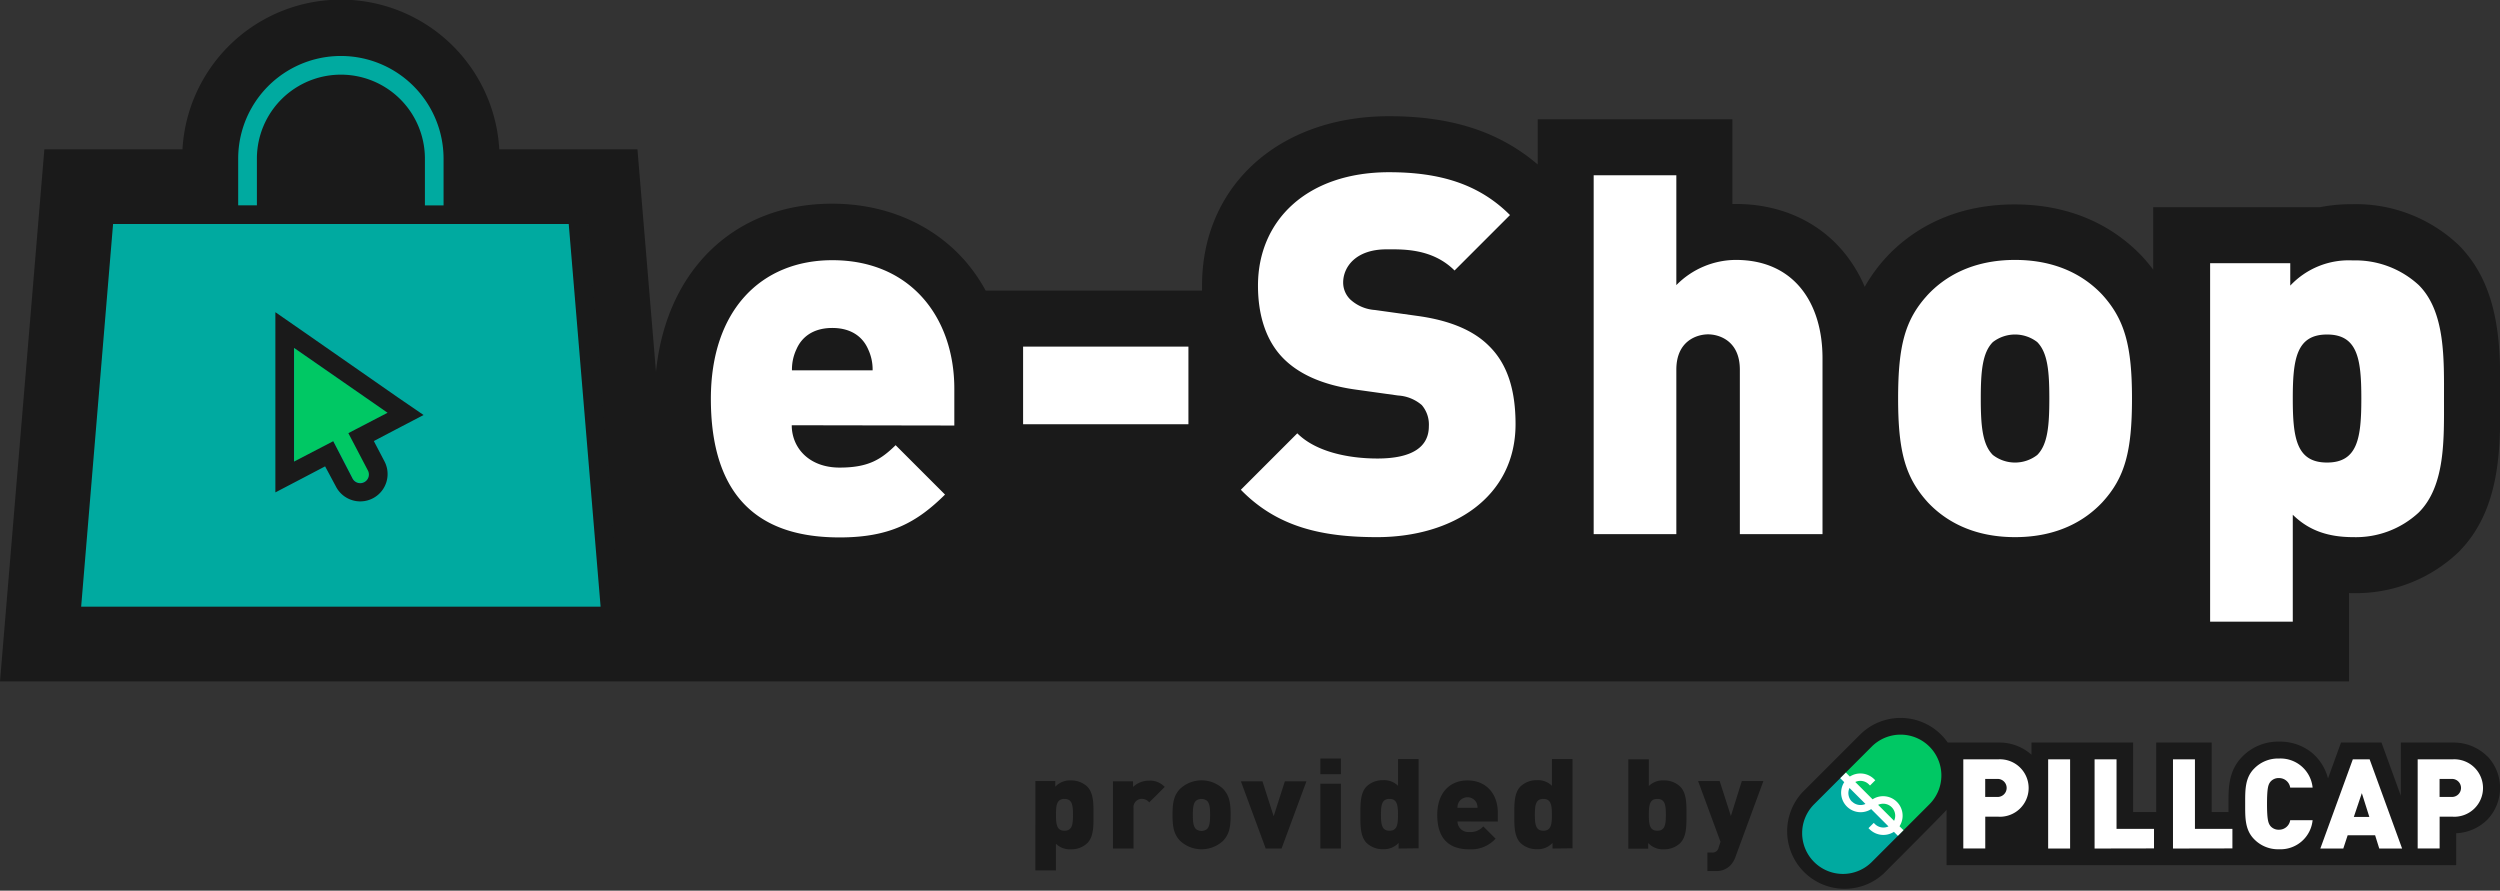 <svg xmlns="http://www.w3.org/2000/svg" viewBox="0 0 446.39 159.03"><rect x="0" y="0" width="446.39" height="159.03" fill="#333333" stroke="none"/><defs><style>.cls-1{fill:#1a1a1a;}.cls-2{fill:#00aaa0;}.cls-3{fill:#00c864;}.cls-4{fill:#fff;}</style></defs><title>pillcap_eshop</title><g id="Capa_2" data-name="Capa 2"><g id="Capa_2-2" data-name="Capa 2"><path class="cls-1" d="M0,121.67l7.92-95H32.58a28.33,28.33,0,0,1,56.57,0h24.67l3.31,39.7c1.82-18.11,14-30,31.44-30,9.46,0,17.85,3.58,23.63,10.07A30.2,30.2,0,0,1,176,51.89h38.63c0-.3,0-.59,0-.89,0-17.81,13.73-30.25,33.4-30.25,11.16,0,19.67,2.76,26.54,8.62V21.29h34.76V36.42h.62c7.92,0,14.82,3.12,19.42,8.79a25.35,25.35,0,0,1,3.59,6,28.83,28.83,0,0,1,3.91-5.35l0,0,0,0c4-4.27,11.24-9.36,22.85-9.36s18.84,5.09,22.85,9.36l0,0,0,0c.69.75,1.31,1.52,1.9,2.29V37h29.74a29,29,0,0,1,5.73-.54A26.68,26.68,0,0,1,439,43.75c7.47,7.47,7.45,18.38,7.43,26.34v2.14c0,8,0,18.88-7.43,26.34a26.56,26.56,0,0,1-18.77,7.34h-.8v15.76Z"/><polygon class="cls-2" points="103.18 37.9 109.23 110.44 12.51 110.44 18.55 37.9 103.18 37.9"/><path class="cls-1" d="M101.55,40l5.69,68.33H14.49L20.19,40h81.37m3.07-3.33H17.12l-6.25,75h100l-6.25-75Z"/><path class="cls-2" d="M79.2,36.67H75.87V28.33a15,15,0,0,0-30,0v8.33H42.53V28.33a18.33,18.33,0,0,1,36.67,0Z"/><path class="cls-3" d="M62.24,77.34l7-3.64L52.54,62.14V82.42l7-3.64,3.45,6.59a1.55,1.55,0,0,0,2.74-1.44Z"/><path class="cls-1" d="M52.54,62.14,69.2,73.7l-7,3.64,3.45,6.59a1.55,1.55,0,1,1-2.74,1.44L59.5,78.78l-7,3.64V62.14m-3.33-6.37V87.92l4.88-2.55,4-2.1L60,86.91a4.88,4.88,0,1,0,8.65-4.53l-1.9-3.63,4-2.1,4.88-2.55L71.1,71,54.44,59.4l-5.23-3.63Z"/><path class="cls-4" d="M141.37,75.93c0,4,3.06,7.56,8.55,7.56,5.13,0,7.38-1.44,10-4l8.82,8.82c-5,4.95-9.81,7.65-18.81,7.65-10.71,0-23-3.87-23-24.75,0-15.84,9-24.75,21.69-24.75,14,0,21.78,10.26,21.78,22.95v6.57ZM155,62.34c-.9-2.07-2.88-3.78-6.39-3.78s-5.49,1.71-6.39,3.78a8.43,8.43,0,0,0-.81,3.78h14.4A8.44,8.44,0,0,0,155,62.34Z"/><path class="cls-4" d="M182.68,75.75V61.89H212.2V75.75Z"/><path class="cls-4" d="M245.86,95.91c-9.81,0-17.82-1.8-24.3-8.46l10.08-10.08c3.33,3.33,9.18,4.5,14.31,4.5,6.21,0,9.18-2.07,9.18-5.76a5.35,5.35,0,0,0-1.26-3.78,7.15,7.15,0,0,0-4.23-1.71l-7.74-1.08c-5.67-.81-10-2.7-12.87-5.67s-4.41-7.38-4.41-12.87c0-11.7,8.82-20.25,23.4-20.25,9.18,0,16.11,2.16,21.6,7.65l-9.9,9.9c-4-4-9.36-3.78-12.15-3.78-5.49,0-7.74,3.15-7.74,5.94a4.22,4.22,0,0,0,1.26,3,7.2,7.2,0,0,0,4.41,1.89l7.74,1.08c5.76.81,9.9,2.61,12.6,5.31,3.42,3.33,4.77,8.1,4.77,14C270.61,88.8,259.36,95.91,245.86,95.91Z"/><path class="cls-4" d="M310.66,95.37V66c0-5.22-3.78-6.3-5.67-6.3s-5.67,1.08-5.67,6.3V95.37H284.56V31.29h14.76V50.91a15,15,0,0,1,10.62-4.5c10.44,0,15.48,7.74,15.48,17.55V95.37Z"/><path class="cls-4" d="M375.37,89.7c-2.88,3.06-7.74,6.21-15.57,6.21s-12.69-3.15-15.57-6.21c-4-4.41-5.31-9-5.31-18.54s1.26-14.13,5.31-18.54c2.88-3.06,7.74-6.21,15.57-6.21s12.69,3.15,15.57,6.21c4,4.41,5.31,9.09,5.31,18.54S379.42,85.29,375.37,89.7ZM363.76,61.08a6.48,6.48,0,0,0-7.92,0c-1.89,1.89-2.16,5.31-2.16,10.08s.27,8.19,2.16,10.08a6.48,6.48,0,0,0,7.92,0c1.89-1.89,2.16-5.31,2.16-10.08S365.65,63,363.76,61.08Z"/><path class="cls-4" d="M431.89,91.5a16.48,16.48,0,0,1-11.7,4.41c-4.77,0-8.1-1.35-10.8-4V111H394.63V47h14.31v4a14.31,14.31,0,0,1,11.16-4.5,16.7,16.7,0,0,1,11.79,4.41c4.77,4.77,4.5,13.23,4.5,20.34S436.66,86.73,431.89,91.5ZM415.51,59.73c-5.49,0-6.12,4.41-6.12,11.43s.63,11.43,6.12,11.43,6.12-4.41,6.12-11.43S421,59.73,415.51,59.73Z"/><path class="cls-1" d="M444.16,135.09a8.47,8.47,0,0,0-6.19-2.5h-9.29v9.49l-3.45-9.49H418L415.68,139a8.85,8.85,0,0,0-2.93-4.64,9.1,9.1,0,0,0-5.81-1.94,8.93,8.93,0,0,0-6.54,2.66c-2.49,2.49-2.49,5.63-2.49,8.16,0,0,0,1.33,0,1.76h-3V132.59H385V145h-4.12V132.59H362.73v2.17a8.55,8.55,0,0,0-5.86-2.17h-9.09a10.26,10.26,0,0,0-15.68-1.39l-10.3,10.3A10.27,10.27,0,0,0,336.32,156s11-11,11.25-11.4v9.88h91v-5.7a8.36,8.36,0,0,0,5.61-2.48,8.19,8.19,0,0,0,0-11.22Z"/><path class="cls-2" d="M323.92,143.61a7.28,7.28,0,0,0,0,10.3h0a7.28,7.28,0,0,0,10.3,0l5.15-5.15-10.3-10.3Z"/><path class="cls-3" d="M344.51,133.31h0a7.28,7.28,0,0,0-10.3,0l-5.15,5.15,10.3,10.3,5.15-5.15A7.28,7.28,0,0,0,344.51,133.31Z"/><path class="cls-4" d="M334.84,139.32l-.2-.2a3.49,3.49,0,0,0-4.34-.46l-.71-.71-1,1,.71.71a3.48,3.48,0,0,0,4.81,4.81l3.09,3.09a2.15,2.15,0,0,1-2.43-.43l-.2-.2-.94.94.2.2a3.49,3.49,0,0,0,4.34.46l.71.71,1-1-.71-.71a3.48,3.48,0,0,0-4.81-4.81l-3.09-3.09a2.15,2.15,0,0,1,2.43.43l.2.2Zm2.93,4.81a2.15,2.15,0,0,1,.43,2.43l-2.85-2.85A2.15,2.15,0,0,1,337.77,144.13Zm-7.1-1a2.15,2.15,0,0,1-.43-2.43l2.85,2.85A2.15,2.15,0,0,1,330.66,143.09Z"/><path class="cls-4" d="M356.87,145.82h-2.39v5.68h-3.92V135.58h6.31a5.13,5.13,0,1,1,0,10.25Zm-.18-6.74h-2.22v3.22h2.22a1.61,1.61,0,1,0,0-3.22Z"/><path class="cls-4" d="M365.71,151.51V135.58h3.92v15.93Z"/><path class="cls-4" d="M374,151.51V135.58h3.92V148h6.69v3.49Z"/><path class="cls-4" d="M388,151.51V135.58h3.92V148h6.69v3.49Z"/><path class="cls-4" d="M406.93,151.64a5.93,5.93,0,0,1-4.43-1.79c-1.68-1.68-1.61-3.92-1.61-6.31s-.07-4.63,1.61-6.31a5.93,5.93,0,0,1,4.43-1.79,5.76,5.76,0,0,1,6,5.19h-4a2,2,0,0,0-2-1.7,1.9,1.9,0,0,0-1.54.67c-.36.47-.6,1-.6,3.94s.25,3.47.6,3.94a1.9,1.9,0,0,0,1.54.67,2,2,0,0,0,2-1.7h4A5.76,5.76,0,0,1,406.93,151.64Z"/><path class="cls-4" d="M424.83,151.51l-.74-2.37h-4.9l-.78,2.37h-4.1l5.8-15.93h3l5.8,15.93Zm-3.11-9.89-1.43,4.25h2.77Z"/><path class="cls-4" d="M438,145.82h-2.39v5.68h-3.92V135.58H438a5.13,5.13,0,1,1,0,10.25Zm-.18-6.74h-2.22v3.22h2.22a1.61,1.61,0,1,0,0-3.22Z"/><path class="cls-1" d="M194.14,150.55a4.1,4.1,0,0,1-2.91,1.1,3.53,3.53,0,0,1-2.69-1v4.77h-3.67V139.47h3.56v1a3.56,3.56,0,0,1,2.77-1.12,4.15,4.15,0,0,1,2.93,1.1c1.19,1.19,1.12,3.29,1.12,5.06S195.33,149.36,194.14,150.55Zm-4.07-7.9c-1.37,0-1.52,1.1-1.52,2.84s.16,2.84,1.52,2.84,1.52-1.1,1.52-2.84S191.43,142.65,190.07,142.65Z"/><path class="cls-1" d="M205.2,143.27a1.7,1.7,0,0,0-1.32-.63,1.48,1.48,0,0,0-1.48,1.66v7.21h-3.67v-12h3.58v1a4.17,4.17,0,0,1,2.84-1.12,3.57,3.57,0,0,1,2.82,1.12Z"/><path class="cls-1" d="M218.42,150.1a5.62,5.62,0,0,1-7.74,0c-1-1.1-1.32-2.24-1.32-4.61s.31-3.51,1.32-4.61a5.62,5.62,0,0,1,7.74,0c1,1.1,1.32,2.26,1.32,4.61S219.43,149,218.42,150.1ZM215.53,143a1.61,1.61,0,0,0-2,0c-.47.47-.54,1.32-.54,2.51s.07,2,.54,2.51a1.61,1.61,0,0,0,2,0c.47-.47.54-1.32.54-2.51S216,143.45,215.53,143Z"/><path class="cls-1" d="M228.83,151.51H226l-4.43-12h3.85l2,6.24,2-6.24h3.85Z"/><path class="cls-1" d="M235.76,138.24v-2.8h3.67v2.8Zm0,13.27V139.94h3.67v11.57Z"/><path class="cls-1" d="M249.73,151.51v-1a3.56,3.56,0,0,1-2.77,1.12,4.15,4.15,0,0,1-2.93-1.1c-1.19-1.19-1.12-3.29-1.12-5.06s-.07-3.87,1.12-5.06a4.1,4.1,0,0,1,2.91-1.1,3.53,3.53,0,0,1,2.69,1v-4.77h3.67v15.93Zm-1.63-8.86c-1.37,0-1.52,1.1-1.52,2.84s.16,2.84,1.52,2.84,1.52-1.1,1.52-2.84S249.46,142.65,248.09,142.65Z"/><path class="cls-1" d="M260.24,146.68a1.93,1.93,0,0,0,2.13,1.88,3,3,0,0,0,2.48-1l2.19,2.19a5.85,5.85,0,0,1-4.68,1.9c-2.66,0-5.73-1-5.73-6.15,0-3.94,2.24-6.15,5.39-6.15,3.49,0,5.42,2.55,5.42,5.71v1.63Zm3.38-3.38a1.81,1.81,0,0,0-3.18,0,2.1,2.1,0,0,0-.2.94h3.58A2.1,2.1,0,0,0,263.62,143.3Z"/><path class="cls-1" d="M277.21,151.51v-1a3.56,3.56,0,0,1-2.77,1.12,4.15,4.15,0,0,1-2.93-1.1c-1.19-1.19-1.12-3.29-1.12-5.06s-.07-3.87,1.12-5.06a4.1,4.1,0,0,1,2.91-1.1,3.53,3.53,0,0,1,2.69,1v-4.77h3.67v15.93Zm-1.63-8.86c-1.37,0-1.52,1.1-1.52,2.84s.16,2.84,1.52,2.84,1.52-1.1,1.52-2.84S276.94,142.65,275.57,142.65Z"/><path class="cls-1" d="M300,150.55a4.15,4.15,0,0,1-2.93,1.1,3.56,3.56,0,0,1-2.77-1.12v1h-3.56V135.58h3.67v4.77a3.53,3.53,0,0,1,2.69-1,4.1,4.1,0,0,1,2.91,1.1c1.19,1.19,1.12,3.29,1.12,5.06S301.19,149.36,300,150.55Zm-4.07-7.9c-1.37,0-1.52,1.1-1.52,2.84s.16,2.84,1.52,2.84,1.52-1.1,1.52-2.84S297.3,142.65,295.93,142.65Z"/><path class="cls-1" d="M309.9,152.94a4.16,4.16,0,0,1-.94,1.59,3.48,3.48,0,0,1-2.71,1h-1.39v-3.31h.78a1.08,1.08,0,0,0,1.23-.9l.34-1-4-10.85h3.85l2,6.24,1.95-6.24h3.85Z"/></g></g></svg>